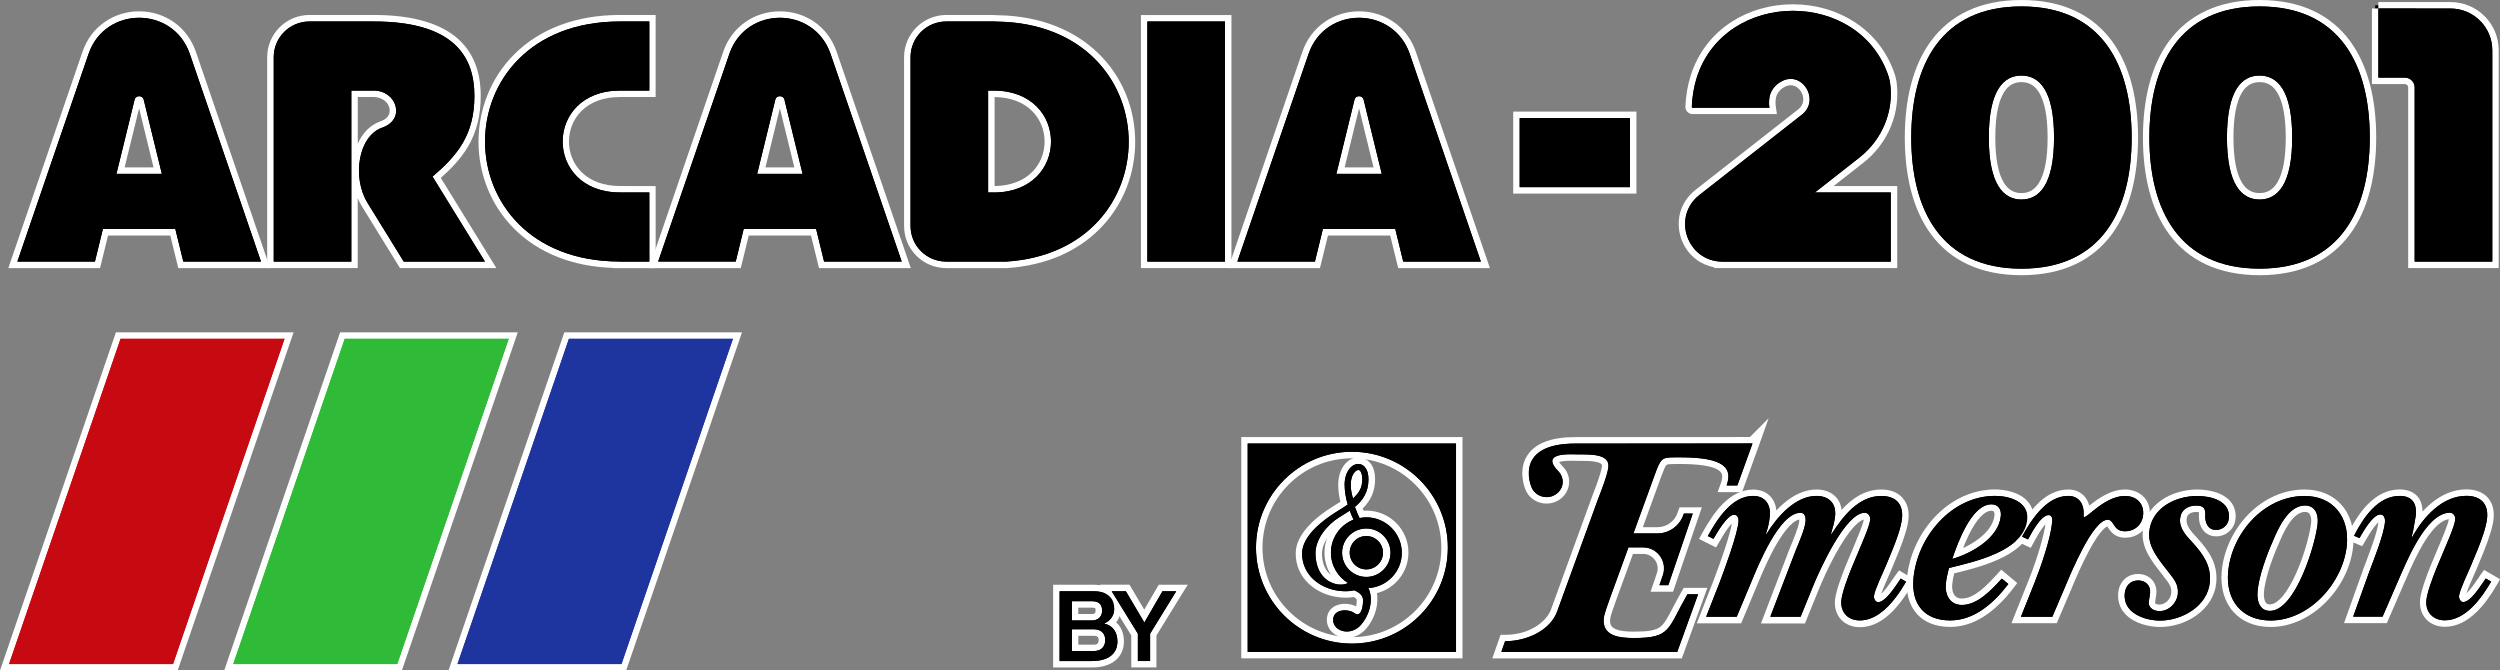 <?xml version="1.0" encoding="utf-8"?>
<!-- Generator: Adobe Illustrator 26.0.1, SVG Export Plug-In . SVG Version: 6.00 Build 0)  -->
<svg version="1.1" id="Layer_1" xmlns="http://www.w3.org/2000/svg" xmlns:xlink="http://www.w3.org/1999/xlink" x="0px" y="0px"
	 viewBox="0 0 3839 1029.6" style="enable-background:new 0 0 3839 1029.6;" xml:space="preserve">
<rect x="0" y="0" width="3839" height="1029.6" fill="#808080" stroke="none"/>
<style type="text/css">
	.st0{fill:#FFFFFF;}
	.st1{fill:#C70A11;}
	.st2{fill:#2FBB37;}
	.st3{fill:#1E35A0;}
</style>
<g>
	<g>
		<g>
			<path d="M617.2,406.6l-57.1-92.4c-14.8-23.9-18.1-58.5-8.3-86c6.6-18.6,18.6-31.8,33.8-37c12.9-4.5,19.4-13.8,17.5-24.9
				c-1.9-11-12.5-22.2-29.2-22.2h-29.4v262.6H415.4V87.8c0-33,26.8-59.8,59.8-59.8h98.7c57.9,0,100.6,12.1,126.9,35.9
				c21.7,19.6,32.6,47.7,32.6,83.3c0,58-23,90.2-62.8,125l82.9,134.5H617.2z"/>
			<path class="st0" d="M573.9,33c123.4,0,154.6,54.1,154.6,114.2c0,60.6-26.7,91.8-64.3,124l80.5,130.5H620l-55.6-90.1
				c-23.8-38.6-14.7-102.7,22.8-115.7c36.3-12.6,22.1-56.8-13.3-56.8h-34.4v262.6H420.4V87.8c0-30.3,24.5-54.8,54.8-54.8h64.4H573.9
				 M573.9,23h-34.4h-64.4c-35.7,0-64.8,29.1-64.8,64.8v313.9v9.9h9.9h119.2h9.9v-9.9v-97.5c1.9,4.4,4,8.7,6.4,12.6l55.6,90.1
				l2.9,4.7h5.5h124.7h17.8l-9.3-15.1l-76-123.3c14.9-13.2,30.6-29,41.9-48.3c13.1-22.3,19.4-47.7,19.4-77.7
				c0-37.1-11.5-66.4-34.3-87c-13.2-12-30.5-21.2-51.2-27.3C631,26.3,604.4,23,573.9,23L573.9,23z M549.5,149h24.4
				c10.6,0,22.3,6.2,24.3,18.1c1.5,8.7-3.7,15.8-14.3,19.4c-14.9,5.2-27,17.2-34.5,34.2V149L549.5,149z"/>
		</g>
		<g>
			<rect x="1756.9" y="28" width="129.1" height="378.6"/>
			<path class="st0" d="M1881.1,33v368.7h-119.2V33H1881.1 M1891,23.1h-9.9h-119.2h-9.9V33v368.7v9.9h9.9h119.2h9.9v-9.9V33V23.1
				L1891,23.1z"/>
		</g>
		<g>
			<path d="M2641.6,406.6L2641.6,406.6c-25.4-1.4-46.9-17.6-55.3-41.9c-8.8-25.5-0.8-52.6,20.4-69.3L2764.3,172
				c8.9-6.9,11.9-17.5,8.3-28.1c-4.3-12.3-14.5-17.8-22.8-17.8c-3.7,0-7.4,1-11.1,2.8c-10.4,5.2-16.6,14.4-17.1,25.1l0,0.2l0,0.2
				c-0.3,3.1-0.2,6.5,0.4,10.4l0.9,5.7h-123.8c-3.3,0-6.1-2.8-6.1-6.2l0-0.2c0.7-16.5,3.4-32.2,8.1-46.9
				c10.6-33.1,31.5-60.5,60.4-79.2c26.6-17.2,58.3-26.3,91.7-26.3c33.4,0,65.1,9.1,91.6,26.3c28.8,18.7,49.7,46,60.3,79l0.1,0.2
				c0.5,1.8,1.1,4.4,1.9,7.9l0,0.2l0,0.2c6.7,45.5-12,91.7-48.8,120.6l-57.1,44.8h107.1v116H2641.6z"/>
			<path class="st0" d="M2753.2,16.6c62.7,0,125.4,33.9,147.2,101.8c0.5,1.8,1.1,4.4,1.8,7.6c6.6,44.2-11.8,88.4-47,115.9
				l-68.5,53.6h116.5v106.1h-251.9l0.1-0.2c-0.2,0.1-0.4,0.2-0.6,0.2h-5.9c-54.4,0-78.2-68.7-35.4-102.3l157.6-123.5
				c23.9-18.8,7.5-54.8-17.5-54.8c-4.3,0-8.8,1-13.3,3.4c-10.8,5.5-19.2,15.7-19.8,29.3c-0.4,3.8-0.2,7.6,0.4,11.6h-118
				c-0.6,0-1.1-0.6-1.1-1.2c0.7-16.7,3.5-31.9,7.8-45.6C2627.7,50.6,2690.5,16.6,2753.2,16.6 M2753.2,6.6
				c-34.4,0-67.1,9.4-94.4,27.1c-29.8,19.3-51.4,47.6-62.4,81.8c-4.8,15.1-7.6,31.3-8.3,48.2l0,0.2v0.2c0,6.1,4.9,11.1,11,11.1h118
				h11.5l-1.7-11.4c-0.5-3.4-0.6-6.4-0.3-9.1l0-0.3l0-0.3c0.6-12.6,10.2-18.8,14.3-20.9c3-1.5,6-2.3,8.9-2.3c9,0,15.6,7.5,18.1,14.5
				c1.4,4.1,3.6,14.6-6.6,22.6l-157.6,123.5c-11.8,9.3-20,21.5-23.7,35.4c-3.4,12.9-2.8,26.5,1.6,39.4c4.5,12.9,12.4,24,23,32
				c8.2,6.2,17.7,10.3,27.9,12.2l-0.8,1.1h13.5h5.9h0.5h251.9h9.9v-9.9V295.6v-9.9h-9.9h-87.8l45.8-35.9
				c38.3-29.9,57.7-77.9,50.7-125.2l0-0.3l-0.1-0.3c-0.8-3.7-1.4-6.3-1.9-8.2l-0.1-0.2l-0.1-0.2c-11-34.2-32.5-62.4-62.4-81.7
				C2820.2,16,2787.6,6.6,2753.2,6.6L2753.2,6.6z"/>
		</g>
		<g>
			<rect x="2328.7" y="176.3" width="179.3" height="116"/>
			<path class="st0" d="M2503,181.3v106.1h-169.4V181.3H2503 M2512.9,171.4h-9.9h-169.4h-9.9v9.9v106.1v9.9h9.9H2503h9.9v-9.9V181.3
				V171.4L2512.9,171.4z"/>
		</g>
		<g>
			<path d="M3703,406.6V134.2c0-5.5-4.5-10-10-10h-45.7V8.1h115.8c38.1,0,69,31,69,69v329.5H3703z"/>
			<path class="st0" d="M3652.2,13L3652.2,13l110.9,0.1c35.4,0,64.1,28.7,64.1,64.1v324.5h-119.2V134.2c0-8.2-6.7-15-15-15h-40.7V13
				 M3763.1,3.2h-110.9V13h-9.9v106.2v9.9h9.9h40.7c2.8,0,5.1,2.3,5.1,5.1v267.5v9.9h9.9h119.2h9.9v-9.9V77.2
				C3837.1,36.4,3803.9,3.2,3763.1,3.2L3763.1,3.2z"/>
		</g>
		<g>
			<path d="M1453.1,406.6c-33,0-59.8-26.8-59.8-59.7V87.8c0-33,26.8-59.8,59.8-59.8l73.4,0l19.1,0.7c59.6,3.8,109.5,25.9,144.3,63.6
				c31.1,33.8,48.3,78.3,48.3,125.3c0,47-17.1,91.5-48.3,125.3c-34.8,37.8-84.7,59.8-144.2,63.7l-0.2,0H1453.1z M1526.1,290.6
				c57,0,82.9-38,82.9-73.2c0-35.3-25.9-73.3-82.9-73.4h-3.8v146.6H1526.1z"/>
			<path class="st0" d="M1526.3,33l19,0.7c250.6,16.2,250.6,351.7,0.1,368h-92.3c-30.3,0-54.8-24.4-54.8-54.7V87.8
				c0-30.3,24.5-54.8,54.8-54.8h64.4H1526.3L1526.3,33 M1517.3,295.6h8.7c117.2,0,117.2-156.4,0-156.5h-8.7V295.6 M1526.5,23h-0.2
				h-0.1h-8.7h-64.4c-35.7,0-64.8,29.1-64.8,64.8V347c0,17.3,6.7,33.6,19,45.8c12.2,12.2,28.5,18.9,45.8,18.9h92.3h0.3l0.3,0
				c60.9-4,111.9-26.5,147.6-65.3c32-34.7,49.6-80.4,49.6-128.7c0-48.3-17.6-93.9-49.6-128.6c-35.7-38.7-86.8-61.3-147.6-65.2
				l-0.1,0l-0.1,0l-19-0.7L1526.5,23L1526.5,23z M1527.3,285.7V149c23.9,0.3,43.9,7.7,57.7,21.6c12.3,12.3,19.1,29,19.1,46.8
				c0,17.8-6.8,34.4-19.1,46.8C1571.1,278,1551.2,285.4,1527.3,285.7L1527.3,285.7z"/>
		</g>
		<g>
			<path d="M946.9,406.6v-0.1c-63.2-1-116.3-21.3-153.9-59c-34.3-34.4-53.2-80.6-53.2-130.2c0-49.6,18.9-95.9,53.2-130.2
				C831.6,48.4,886.5,28,951.9,28h50.2v116h-50.2c-25.8,0-47.4,7.9-62.4,23c-13.2,13.2-20.5,31.1-20.5,50.3
				c0,35.3,26,73.3,82.9,73.3h5v0.1h45.2v116H946.9z"/>
			<path class="st0" d="M997.1,33v106.1h-45.2c-117.2,0-117.2,156.4,0,156.4c0,0,0,0.1,0,0.1h45.2v106.1h-45.2v-0.1
				c-0.1,0-0.1,0-0.1,0c-276,0-276-368.6,0.1-368.6H997.1 M1007,23h-9.9h-45.2C885.2,23,829.1,44,789.5,83.6
				c-17.8,17.8-31.6,38.8-41,62.4c-9.1,22.7-13.7,46.7-13.7,71.4c0,24.7,4.6,48.7,13.6,71.3c9.4,23.5,23.2,44.5,41,62.4
				c37.6,37.6,90.1,58.4,152.4,60.3v0.3h9.9h45.2h9.9v-9.9V295.6v-9.9h-9.9h-35.3v-0.1h-9.9c-24.5,0-44.8-7.4-58.9-21.5
				c-12.3-12.3-19.1-28.9-19.1-46.8s6.8-34.4,19.1-46.8c14.1-14.1,34.4-21.5,58.9-21.5h45.2h9.9v-9.9V33V23L1007,23z"/>
		</g>
		<g>
			<path d="M277.6,406.6l-12.2-50H161.9l-12.2,50H19.8L131.3,81.2c6.3-18.5,17.9-33.7,33.3-44.1c14.3-9.6,31.3-14.7,49.1-14.7
				c17.8,0,34.7,5.1,49.1,14.7c15.5,10.4,27,25.7,33.4,44.1l111.5,325.4H277.6z M242.2,262l-26.3-107.4l0-0.2
				c-0.3-1.7-1.5-1.9-2.3-1.9c-0.7,0-2,0.2-2.3,1.9l0,0.2L185.1,262H242.2z"/>
			<path class="st0" d="M213.7,27.3c32.5,0,65,18.5,77.8,55.5l109.3,318.8H281.5l-12.2-50H158l-12.2,50H26.7L136,82.8
				C148.6,45.8,181.2,27.3,213.7,27.3 M178.8,267h69.8l-27.7-113.3c-0.7-4-3.9-6-7.2-6c-3.2,0-6.5,2-7.2,6L178.8,267 M213.7,17.4
				c-18.7,0-36.7,5.4-51.8,15.6c-16.4,11-28.6,27.1-35.3,46.7L17.3,398.5l-4.5,13.2h13.9h119.1h7.8l1.9-7.6l10.4-42.4h95.6
				l10.4,42.4l1.9,7.6h7.8h119.2h13.9l-4.5-13.2L300.8,79.6C294.1,60.1,281.9,44,265.5,33C250.3,22.8,232.4,17.4,213.7,17.4
				L213.7,17.4z M191.4,257.1l22.2-90.8l22.2,90.8H191.4L191.4,257.1z"/>
		</g>
		<g>
			<path d="M1261.5,406.6l-12.2-50h-103.4l-12.2,50h-129.9l111.5-325.4c6.3-18.5,17.9-33.7,33.3-44.1c14.3-9.6,31.3-14.7,49.1-14.7
				c17.8,0,34.7,5.1,49.1,14.7c15.5,10.4,27,25.7,33.4,44.1l111.5,325.4H1261.5z M1226.2,262l-26.3-107.4l0-0.2
				c-0.3-1.7-1.5-1.9-2.3-1.9c-0.7,0-2,0.2-2.3,1.9l0,0.2L1169,262H1226.2z"/>
			<path class="st0" d="M1197.6,27.3c32.5,0,65,18.5,77.8,55.5l109.3,318.8h-119.2l-12.2-50H1142l-12.2,50h-119.1l109.3-318.8
				C1132.6,45.8,1165.1,27.3,1197.6,27.3 M1162.7,267h69.8l-27.7-113.3c-0.7-4-3.9-6-7.2-6s-6.5,2-7.2,6L1162.7,267 M1197.6,17.4
				c-18.7,0-36.7,5.4-51.8,15.6c-16.4,11-28.6,27.1-35.3,46.7l-109.3,318.8l-4.5,13.2h13.9h119.1h7.8l1.9-7.6l10.4-42.4h95.6
				l10.4,42.4l1.9,7.6h7.8h119.2h13.9l-4.5-13.2L1284.8,79.6c-6.7-19.5-18.9-35.7-35.3-46.7C1234.3,22.8,1216.4,17.4,1197.6,17.4
				L1197.6,17.4z M1175.4,257.1l22.2-90.8l22.2,90.8H1175.4L1175.4,257.1z"/>
		</g>
		<g>
			<path d="M2150.9,406.6l-12.2-50h-103.4l-12.2,50h-129.9l111.5-325.4c6.3-18.5,17.9-33.7,33.3-44.1c14.3-9.6,31.3-14.7,49.1-14.7
				s34.7,5.1,49.1,14.7c15.5,10.4,27,25.7,33.4,44.1L2281,406.6H2150.9z M2115.5,262l-26.3-107.4l0-0.2c-0.3-1.7-1.5-1.9-2.3-1.9
				c-0.7,0-2,0.2-2.3,1.9l0,0.2L2058.4,262H2115.5z"/>
			<path class="st0" d="M2087,27.3c32.5,0,65,18.5,77.8,55.5L2274,401.7h-119.2l-12.2-50h-111.2l-12.2,50h-119.1l109.3-318.8
				C2022,45.8,2054.5,27.3,2087,27.3 M2052.1,267h69.8l-27.7-113.3c-0.7-4-3.9-6-7.2-6c-3.2,0-6.5,2-7.2,6L2052.1,267 M2087,17.4
				c-18.7,0-36.7,5.4-51.8,15.6c-16.4,11-28.6,27.1-35.3,46.7l-109.3,318.8l-4.5,13.2h13.9h119.1h7.8l1.9-7.6l10.4-42.4h95.6
				l10.4,42.4l1.9,7.6h7.8H2274h13.9l-4.5-13.2L2174.2,79.6c-6.7-19.5-18.9-35.7-35.3-46.7C2123.7,22.8,2105.7,17.4,2087,17.4
				L2087,17.4z M2064.8,257.1l22.2-90.8l22.2,90.8H2064.8L2064.8,257.1z"/>
		</g>
		<g>
			<path d="M3104.1,417.6c-59.7,0-105.1-20.5-134.9-61c-26-35.3-39.2-84.2-39.2-145.3s13.2-110,39.2-145.3
				c29.8-40.5,75.2-61,134.9-61c59.7,0,105.1,20.5,134.9,61c26,35.3,39.2,84.2,39.2,145.3s-13.2,110-39.2,145.3
				C3209.2,397.1,3163.8,417.6,3104.1,417.6z M3104.1,121.1c-29.9,0-45.1,30.3-45.1,90.2c0,32.7,4.7,56.9,13.9,72
				c7.5,12.2,17.7,18.2,31.2,18.2s23.7-5.9,31.2-18.2c9.3-15.1,13.9-39.3,13.9-72s-4.7-56.9-13.9-72
				C3127.8,127,3117.6,121.1,3104.1,121.1z"/>
			<path class="st0" d="M3104.1,9.9c123.6,0,169.2,90.1,169.2,201.3s-45.6,201.3-169.2,201.3c-123.6,0-169.2-90.1-169.2-201.3
				S2980.5,9.9,3104.1,9.9 M3104.1,306.4c27.6,0,50.1-23,50.1-95.2s-22.4-95.2-50.1-95.2c-27.7,0-50.1,23-50.1,95.2
				S3076.5,306.4,3104.1,306.4 M3104.1,0c-31.3,0-59.1,5.6-82.8,16.8c-22.4,10.5-41.3,26.1-56.1,46.2
				c-13.7,18.6-24.1,41.3-30.8,67.4c-6.2,24.1-9.4,51.3-9.4,80.9c0,29.5,3.2,56.7,9.4,80.9c6.7,26.1,17.1,48.8,30.8,67.4
				c14.8,20.1,33.7,35.7,56.1,46.2c23.6,11.1,51.5,16.8,82.8,16.8c31.3,0,59.1-5.6,82.8-16.8c22.4-10.5,41.3-26.1,56.1-46.2
				c13.7-18.6,24.1-41.3,30.8-67.4c6.2-24.1,9.4-51.3,9.4-80.9s-3.2-56.7-9.4-80.9c-6.7-26.1-17.1-48.8-30.8-67.4
				c-14.8-20.1-33.7-35.7-56.1-46.2C3163.3,5.6,3135.4,0,3104.1,0L3104.1,0z M3104.1,296.5c-11.6,0-20.4-5.2-26.9-15.8
				c-8.8-14.3-13.2-37.6-13.2-69.4c0-31.8,4.4-55.2,13.2-69.4c6.5-10.6,15.3-15.8,27-15.8c11.6,0,20.4,5.2,26.9,15.8
				c8.8,14.3,13.2,37.6,13.2,69.4s-4.4,55.1-13.2,69.4C3124.5,291.3,3115.7,296.5,3104.1,296.5L3104.1,296.5z"/>
		</g>
		<g>
			<path d="M3469.8,417.6c-59.7,0-105.1-20.5-134.9-61c-26-35.3-39.2-84.2-39.2-145.3s13.2-110,39.2-145.3
				c29.8-40.5,75.2-61,134.9-61c59.7,0,105.1,20.5,134.9,61c26,35.3,39.2,84.2,39.2,145.3s-13.2,110-39.2,145.3
				C3574.9,397.1,3529.5,417.6,3469.8,417.6z M3469.8,121.1c-29.9,0-45.1,30.3-45.1,90.2c0,32.7,4.7,56.9,13.9,72
				c7.5,12.2,17.7,18.2,31.2,18.2s23.7-5.9,31.2-18.2c9.3-15.1,13.9-39.3,13.9-72s-4.7-56.9-13.9-72
				C3493.5,127,3483.3,121.1,3469.8,121.1z"/>
			<path class="st0" d="M3469.8,9.9c123.6,0,169.2,90.1,169.2,201.3s-45.6,201.3-169.2,201.3c-123.6,0-169.2-90.1-169.2-201.3
				S3346.3,9.9,3469.8,9.9 M3469.8,306.4c27.6,0,50.1-23,50.1-95.2s-22.4-95.2-50.1-95.2c-27.7,0-50.1,23-50.1,95.2
				S3442.2,306.4,3469.8,306.4 M3469.8,0c-31.3,0-59.1,5.6-82.8,16.8c-22.4,10.5-41.3,26.1-56.1,46.2
				c-13.7,18.6-24.1,41.3-30.8,67.4c-6.2,24.1-9.4,51.3-9.4,80.9s3.2,56.7,9.4,80.9c6.7,26.1,17.1,48.8,30.8,67.4
				c14.8,20.1,33.7,35.7,56.1,46.2c23.6,11.1,51.5,16.8,82.8,16.8c31.3,0,59.1-5.6,82.8-16.8c22.4-10.5,41.3-26.1,56.1-46.2
				c13.7-18.6,24.1-41.3,30.8-67.4c6.2-24.1,9.4-51.3,9.4-80.9s-3.2-56.7-9.4-80.9c-6.7-26.1-17.1-48.8-30.8-67.4
				c-14.8-20.1-33.7-35.7-56.1-46.2C3529,5.6,3501.1,0,3469.8,0L3469.8,0z M3469.8,296.5c-11.6,0-20.4-5.2-26.9-15.8
				c-8.8-14.3-13.2-37.6-13.2-69.4c0-31.8,4.4-55.2,13.2-69.4c6.5-10.6,15.3-15.8,27-15.8c11.6,0,20.4,5.2,26.9,15.8
				c8.8,14.3,13.2,37.6,13.2,69.4s-4.4,55.1-13.2,69.4C3490.2,291.3,3481.4,296.5,3469.8,296.5L3469.8,296.5z"/>
		</g>
		<g>
			<g>
				<g>
					<path d="M2855.9,957.7c-10.3,0-19.3-3.6-25.3-10.3c-6-6.5-8.8-15.7-7.9-25.7c1.2-13.5,11.1-38.9,15.2-49.2l10.8-25.9
						c0.8-2,2-4.7,3.3-7.9c5-11.8,14.3-33.7,14.9-41c0.2-1.7-0.3-3.3-1.2-4.3c-0.6-0.7-1.4-1-2.3-1c-21.9,0-57,66.2-74,108l-21,51.8
						h-57.1l42.3-110.2c3.6-8.6,13.3-31.4,14.1-41.1c0.4-4.5-0.3-7-1.1-7.9c-0.2-0.2-0.5-0.6-1.8-0.6c-11.3,0-25.1,13.2-40,38.3
						c-13,21.8-23.7,47.5-29.4,61.2c-0.6,1.4-25.2,60.2-25.2,60.2h-57.5l23.6-60.2c6.2-16.4,26.8-71.7,28.5-91.6
						c0.2-1.8-0.3-3.8-1-4.6c-0.2-0.2-0.3-0.3-0.9-0.3c-2.2,0-9.1,3.2-26.4,33l-3.3,5.6l-17.5-8.6l2.5-4.6
						c16.5-29.9,39.9-64.1,73.9-64.1c9.5,0,17.5,3.2,23,9.2c5.9,6.5,8.6,16,7.7,26.8c-0.1,1.7-0.3,3.4-0.6,5.2
						c5.4-6.9,11.8-13.9,19.2-20.3c15.9-13.8,32-20.8,48-20.8c11.1,0,20.2,3.5,26.3,10.1c5.8,6.3,8.4,15.1,7.5,25.5
						c-0.1,1.7-0.4,3.4-0.6,5.1c16.6-21.6,38.1-40.7,66.4-40.7c12.5,0,22.5,3.7,28.9,10.7c6.2,6.8,9,16.6,8,28.3
						c-1,11.3-5.9,27.7-14.9,50.1l-10.3,25c-0.9,2.1-2.2,5.1-3.8,8.7c-4.7,10.6-13.6,30.5-14.1,36.4c-0.1,1.7,1,3.8,1.6,4
						c1.2,0,5.9-0.9,15.5-12.9c4.3-5.3,8.3-11.3,11.3-15.7c1.5-2.2,2.8-4.1,3.8-5.5l2.6-3.6l16.3,9.5l-2.5,4.3
						c-3.6,6.2-9.3,15.6-16.2,24.6C2896.2,945.2,2876.3,957.7,2855.9,957.7z"/>
					<path class="st0" d="M2888.9,761.6c22,0,33.8,12,32,33.6c-1.3,14.2-9,34.9-14.6,48.7l-10.3,24.9c-3.8,9-17.5,37.8-18.3,46.5
						c-0.3,3.9,2.2,9.4,6.5,9.4c6,0,13.1-6.9,19.5-14.8c6.5-8,12.2-17.3,15.2-21.4l8.1,4.8c-4.5,7.6-9.7,16.1-15.9,24.1
						c-14.2,18.7-32.9,35.3-55.1,35.3c-18.1,0-29.9-12.5-28.3-30.6c1.1-12,10-35.8,14.9-47.8l10.8-25.8
						c4.4-10.7,17.8-40.4,18.6-50.4c0.5-5.6-3-10.7-8.5-10.7c-29.7,0-69.3,88.3-78.6,111l-19.8,48.7h-46.5l39.6-103.3
						c4.4-10.3,13.6-32.3,14.5-42.6c0.6-6.5-0.5-13.8-7.8-13.8c-32.7,0-65.3,81.8-75.6,106.4l-22.3,53.3H2620l21-53.4
						c7.8-20.7,27.1-73.2,28.8-93c0.4-4.3-1.3-10.3-6.9-10.3c-10.7,0-26.6,28.4-31.7,37l-8.6-4.3c14.3-25.8,36.9-61.6,69.5-61.6
						c18.1,0,27.3,12.9,25.7,30.6c-0.8,9.4-3,19-5.9,27.1l0.8,0.9c15.6-25.8,43.9-58.6,76.6-58.6c18.5,0,30.5,10.7,28.8,30.2
						c-0.8,9.4-3.8,19-6.3,27.5l0.8,0.9C2829.7,793.5,2854,761.6,2888.9,761.6 M2888.9,751.7c-25.1,0-45,13.7-60.9,31.3
						c-0.9-7.7-3.8-14.4-8.7-19.6c-7-7.7-17.4-11.7-29.9-11.7c-17.2,0-34.4,7.4-51.2,22.1c-3.7,3.2-7.2,6.6-10.4,10.1
						c-0.8-8.4-3.9-15.7-8.9-21.3c-6.5-7.1-15.7-10.8-26.7-10.8c-36.6,0-61,35.6-78.2,66.7l-5,9.1l9.3,4.6l8.6,4.3l8.3,4.1l4.7-8
						c0.3-0.5,0.6-1,1-1.7c2.6-4.5,7-12.1,11.9-18.9c2.8-3.9,5-6.5,6.7-8.2c-2.9,17.6-15.9,55.3-27.7,86.4l-20.9,53.4l-5.3,13.6
						h14.6h46.9h6.6l2.6-6.1l22.3-53.3c0.5-1.1,1-2.4,1.6-3.8c5.7-13.7,16.3-39.1,29.1-60.6c6.1-10.2,21.1-33.4,33.7-35.6
						c0,0.7,0,1.6-0.1,2.8l0,0l0,0c-0.8,8.9-10.5,32-13.8,39.6l-0.1,0.2l-0.1,0.2l-39.6,103.3l-5.2,13.5h14.4h46.5h6.7l2.5-6.2
						l19.8-48.7c1.4-3.4,14.1-34.2,31-62.7c20.7-34.9,32.8-41,37-41.9c-0.7,6.7-10.4,29.5-14.5,39.3c-1.3,3.1-2.5,5.8-3.3,7.9
						l-10.8,25.8l0,0.1l0,0.1c-4.3,10.5-14.3,36.5-15.6,50.6c-1,11.5,2.3,22,9.2,29.5c7,7.7,17.3,11.9,29,11.9
						c22.1,0,43.3-13.2,63-39.2c7.1-9.3,12.8-18.8,16.6-25.1l5-8.6l-8.6-5l-8.1-4.8l-7.7-4.5l-5.3,7.2c-1.1,1.5-2.4,3.4-3.9,5.6
						c-3.1,4.6-6.9,10.2-11.1,15.4c-2.9,3.6-5.2,6-7,7.7c2.8-8.4,9.6-23.5,12.4-30c1.6-3.6,3-6.6,3.8-8.8l10.3-25l0,0l0,0
						c9.3-23.2,14.2-39.5,15.3-51.5l0,0l0,0c0.8-9.2-0.2-22.2-9.3-32.1C2914,756,2902.8,751.7,2888.9,751.7L2888.9,751.7z"/>
				</g>
				<g>
					<path d="M2994.7,957.7c-20.1,0-36.3-6.2-47.1-18c-11.2-12.2-16.1-30.1-14.3-51.6c2.9-32.8,17.9-65.8,41-90.5
						c24.8-26.5,56.5-41,89.2-41c7.3,0,32.4,1.2,46.1,16.2c6.3,6.9,9.1,15.4,8.2,25.4c-1.9,21.8-17.4,40-46.1,54.1
						c-23.4,11.5-51.1,18.3-71.3,23.2c-1.2,0.3-2.4,0.6-3.6,0.9c-1.7,6.9-3.3,14.1-3.9,20.9c-0.8,8.7,1.3,16.5,5.7,21.3
						c3.4,3.7,8.2,5.6,14.1,5.6c22.1,0,42.6-22.5,57.6-38.9l3.2-3.5l17.3,14.4l-2.9,3.8C3058.7,938.3,3027.3,957.7,2994.7,957.7z
						 M3058.1,779.4c-17.6,0-35.1,23.9-52.3,71.1c29.7-10.8,59.4-32.5,61.7-58.8c0.4-4.1-0.5-7.5-2.4-9.6
						C3063.5,780.3,3061.2,779.4,3058.1,779.4z"/>
					<path class="st0" d="M3063.6,761.5c22.3,0,51.8,9,49.4,36.2c-4.3,48.7-81.8,65-120.2,74.5c-2,8.1-4.1,16.4-4.8,24.5
						c-1.5,16.8,6.3,32.3,24.7,32.3c24.1,0,45.5-23.2,61.3-40.5l10,8.3c-22.3,29.3-52.2,55.9-89.3,55.9c-39.2,0-59.9-24.5-56.4-64.2
						C2944,824.4,2996.8,761.5,3063.6,761.5 M2997.8,858.4c29.6-8.5,71.7-32.2,74.7-66.3c0.9-9.9-4.1-17.7-14.4-17.7
						C3027.1,774.5,3005.9,834.8,2997.8,858.4 M3063.6,751.6c-34.1,0-67,15.1-92.8,42.6c-23.9,25.5-39.4,59.6-42.4,93.5
						c-2,22.9,3.4,42.1,15.5,55.4c11.7,12.8,29.3,19.6,50.8,19.6c34.2,0,66.9-20.1,97.2-59.8l5.8-7.6l-7.3-6.1l-10-8.3l-7.3-6.1
						l-6.4,7c-14.4,15.7-34.1,37.3-54,37.3c-4.6,0-8-1.3-10.5-4c-3.4-3.7-5-10.1-4.4-17.5c0.5-5.6,1.7-11.3,3.1-17.2
						c0.2,0,0.4-0.1,0.6-0.1c20.4-5,48.4-11.9,72.3-23.6c30.4-14.9,46.8-34.4,48.9-58.1c1-11.2-2.3-21.3-9.5-29.2
						c-5.7-6.2-13.7-11-23.7-14C3079.6,752.3,3069.9,751.6,3063.6,751.6L3063.6,751.6z M3014.5,841.6c3.6-9.2,8.2-19.7,13.5-29.2
						c13.1-23.2,23.6-28.1,30.1-28.1c1.6,0,2.7,0.3,3.4,1c0.7,0.8,1.4,2.8,1.2,5.8c-1.4,15.6-13.5,28-23.5,35.7
						C3032,832.5,3023.5,837.5,3014.5,841.6L3014.5,841.6z"/>
				</g>
				<g>
					<path d="M3096.1,952.2l24.2-60.6c8.1-20.2,23.9-65.2,26.2-90.3c0.3-3.6-0.1-4.9-0.3-5.3c0,0-0.1,0-0.2,0
						c-3.8,0-11.5,5.7-26.4,33.1l-3.2,5.8l-18.2-8.5l2.6-4.6c15.3-27.9,39.8-65.1,75.3-65.1c8.6,0,15.8,2.9,20.9,8.5
						c4.7,5.2,7.5,12.4,7.9,20.7c1.1-0.9,2.3-1.9,3.4-2.7c12.1-9.9,32.4-26.4,54.9-26.4c10.4,0,19.5,3.6,25.5,10.3
						c5.7,6.3,8.3,14.5,7.4,23.9c-1.6,17.6-15.1,29.9-33,29.9c-13.3,0-18.3-7.8-21.7-13c-2.4-3.7-3.2-4.7-4.7-4.7
						c-3.4,0-13.4,3.8-32.5,38.8c-11.9,21.9-22.2,46.6-27.2,58.4l-1.1,2.7l-21,49.1H3096.1z"/>
					<path class="st0" d="M3263,761.6c17.2,0,29.6,11.2,28,28.8c-1.4,15.5-13,25.4-28,25.4c-18.5,0-16.1-17.7-26.4-17.7
						c-23.2,0-57.2,83.5-65.4,102.9l-19.7,46.1h-48.2l21.5-53.8c9.4-23.6,24.3-67.1,26.5-91.7c0.4-4.8,0.1-10.7-5.5-10.7
						c-12,0-26.5,28-31.7,37.4l-9.1-4.3c14.4-26.2,37.7-62.5,70.9-62.5c17.7,0,25,14.2,23.6,30.2c-0.1,1.6,0.2,2.3,1.1,2.3
						C3206.4,794.1,3233.3,761.6,3263,761.6 M3263,751.7c-22.2,0-41.8,14.5-54.7,24.8c-1.5-5.7-4.1-10.7-7.8-14.7
						c-6.1-6.6-14.5-10.1-24.5-10.1c-38.1,0-63.7,38.6-79.6,67.6l-5.1,9.3l9.6,4.5l9.1,4.3l8.4,3.9l4.5-8.2c0.3-0.5,0.6-1.1,1-1.8
						c2.6-4.8,6.9-12.7,11.7-19.5c2.1-3,3.9-5.2,5.4-6.8c-2.4,16.6-10.9,48.3-25.3,84.6l-21.5,53.8l-5.4,13.6h14.7h48.2h6.6l2.6-6
						l19.7-46.1l0,0l0,0c0.3-0.8,0.7-1.7,1.1-2.7c4.9-11.7,15.1-36,26.8-57.6c16-29.5,24.8-35.2,27.4-36.3c0.5,0.6,1,1.5,1.4,2.1
						c3.5,5.3,9.9,15.3,25.9,15.3c20.5,0,36.1-14.2,37.9-34.5c1-10.7-2.1-20.5-8.7-27.7C3285.2,755.9,3274.9,751.7,3263,751.7
						L3263,751.7z"/>
				</g>
				<g>
					<path d="M3317.2,957.8c-16,0-37.6-4.9-50.1-18.5c-7.2-7.8-10.3-17.3-9.4-28.2c1.3-14.8,11.6-24.8,25.7-24.8
						c7.1,0,13.4,2.6,17.7,7.3c4.1,4.4,6,10.5,5.5,17.1l0,0.2l-1.1,7.5l-1,6.7c-0.1,1.9,0.4,3.4,1.6,4.7c2,2.2,6,3.6,10,3.6
						c11.5,0,22.2-10.2,23.3-22.2c1-11.7-4.3-18.4-11.7-27.6l-1.6-2c-1.5-2-3-3.9-4.6-5.9c-13.2-16.8-28.1-35.8-26-58.8
						c3.5-39.4,42.2-60.1,78.6-60.1c6,0,15,0.6,24.3,3.2c9.4,2.7,16.7,6.8,21.7,12.3c5.9,6.5,8.5,14.5,7.6,23.9
						c-1.1,12.9-11.7,22.6-24.6,22.6c-6,0-11.1-2.1-14.9-6c-6.4-6.7-6.9-16.4-6.7-21.5c0.2-4.4-0.2-7-1.3-8.2
						c-1.1-1.1-3.6-1.7-7.4-1.7c-7,0-18.9,2-20.1,15.7c-1.1,12.3,8.1,22.2,16.2,31c0.8,0.9,1.7,1.8,2.5,2.7
						c15.1,16.9,29.5,35.7,27,63.7C3394.8,933.5,3353.5,957.8,3317.2,957.8z"/>
					<path class="st0" d="M3374,761.6c21.1,0,51.1,7.4,48.7,34c-0.9,10.3-9.3,18.1-19.7,18.1c-12.9,0-17.1-11.6-16.6-22.3
						c0.5-10.3-2.1-15.1-13.7-15.1c-13.8,0-23.8,6.9-25,20.3c-1.4,15.9,10.9,27.5,20,37.4c15.3,17.2,28,34.5,25.7,59.9
						c-3.3,37-43,59-76.2,59c-24.1,0-57.1-11.6-54.5-41.3c1-11.6,8.6-20.3,20.8-20.3c10.7,0,19.2,7.4,18.2,19l-1.1,7.4l-1,6.9
						c-0.8,9.4,8.6,13.8,16.5,13.8c14.6,0,26.9-12.5,28.2-26.7c1.3-14.6-6.2-22.8-14.3-33.2c-13.2-17.3-31.7-37.5-29.6-61.2
						C3303.6,779.7,3340.9,761.6,3374,761.6 M3374,751.7c-38.7,0-79.9,22.2-83.6,64.6c-2.2,24.9,14,45.6,27.1,62.3
						c1.6,2,3.1,3.9,4.5,5.8l0,0.1l0,0.1c0.5,0.7,1.1,1.4,1.6,2c7.5,9.5,11.4,14.9,10.6,24.1c-0.9,9.6-9.3,17.7-18.3,17.7
						c-2.9,0-5.4-1-6.3-2c-0.2-0.2-0.3-0.3-0.3-0.8l0.9-6.5l1.1-7.3l0-0.3l0-0.3c0.7-8-1.7-15.4-6.7-20.9
						c-5.3-5.7-12.8-8.9-21.3-8.9c-8.5,0-16,3-21.6,8.7c-5.2,5.3-8.3,12.4-9,20.6c-1.1,12.2,2.6,23.2,10.7,32
						c13.6,14.8,36.7,20.1,53.8,20.1c19.1,0,39.2-6.3,55-17.4c18.3-12.8,29.3-30.8,31.1-50.7c2.7-29.9-12.5-49.7-28.2-67.4l0,0l0,0
						c-0.8-0.9-1.7-1.8-2.5-2.7c-7.8-8.4-15.8-17.1-14.9-27.2c0.3-3.7,1.6-6.4,4-8.2c2.6-2,6.4-3,11.2-3c1.9,0,3.1,0.2,3.7,0.3
						c0.1,0.7,0.2,2,0.1,4.4c-0.5,10.3,2.4,19.3,8.1,25.2c4.7,4.9,11.1,7.5,18.5,7.5c15.5,0,28.2-11.7,29.6-27.2
						c1-10.6-2.1-20.2-8.9-27.6C3409.5,753.4,3384.2,751.7,3374,751.7L3374,751.7z"/>
				</g>
				<g>
					<path d="M3486.4,957.8c-21.9,0-40.2-7.4-52.8-21.2c-13.1-14.3-19.2-35-17.1-58.3c2.7-30.7,16.8-61.4,38.8-84.2
						c23.3-24.2,52.9-37.5,83.5-37.5c21.6,0,39.7,7.3,52.4,21.2c13.4,14.6,19.6,35.4,17.6,58.7c-2.6,29.6-16.9,60-39.4,83.2
						C3545.7,944.3,3516.2,957.8,3486.4,957.8L3486.4,957.8z M3539.5,781.1c-23.2,0.1-38.3,36.2-44.7,51.7l0,0.1
						c-9.9,22.3-21.2,53.9-23.1,75.9c-0.8,8.8,1,16.5,4.7,20.6c2.3,2.5,5.3,3.7,9.4,3.7c34,0,65.6-97.8,68.5-130.3
						c0.7-7.6-0.9-14-4.3-17.7C3547.3,782.4,3543.9,781.1,3539.5,781.1z"/>
					<path class="st0" d="M3538.9,761.6c43.9,0,68.6,32.3,65,74.5c-5.1,58.1-57.1,116.7-117.4,116.7c-43.9-0.1-68.7-31.1-65-74.1
						C3426.7,818.5,3476.9,761.6,3538.9,761.6 M3485.6,938.1c39.6,0,70.7-104.2,73.4-134.8c1.2-13.8-4.1-27.1-19.6-27.1
						c-25.5,0.1-41,35-49.3,54.7c-9.6,21.6-21.6,54.2-23.5,77.5C3465.5,921.7,3469.2,938.1,3485.6,938.1 M3538.9,751.7
						c-32,0-62.9,13.8-87.1,39c-22.8,23.6-37.4,55.4-40.2,87.2c-2.2,24.7,4.4,46.8,18.4,62.1c13.6,14.9,33.1,22.7,56.4,22.8
						c31.2,0,61.9-14.1,86.6-39.6c23.2-24,38.1-55.4,40.7-86.2c2.2-24.7-4.5-46.9-18.8-62.5C3581.2,759.6,3561.8,751.7,3538.9,751.7
						L3538.9,751.7z M3485.6,928.1c-3.4,0-4.8-1.1-5.7-2.1c-2.7-3-4-9.5-3.4-16.8c1.2-14.1,7.8-40.9,22.7-74.3l0.1-0.1l0-0.1
						c5.5-13.3,20.2-48.5,40.1-48.6c3.9,0,5.7,1.4,6.6,2.4c2.4,2.7,3.6,7.9,3,14c-1.2,13.1-8.8,45.3-22.1,75.7
						C3513.4,909.4,3497.9,928.1,3485.6,928.1L3485.6,928.1z"/>
				</g>
				<g>
					<path d="M3754.3,957.6c-10.3,0-19.3-3.6-25.3-10.3c-6-6.5-8.8-15.7-7.9-25.7c1.2-13.5,11.1-38.9,15.2-49.2l10.8-25.9
						c0.8-2,2-4.7,3.3-7.9c5-11.8,14.3-33.7,14.9-41c0.2-1.7-0.3-3.4-1.2-4.4c-0.6-0.7-1.4-1-2.3-1c-31.2,0.8-59.5,66.4-71.5,94.4
						c-1.2,2.9-2.4,5.5-3.4,7.7l-25,57.6h-55.4l26.8-75c1-2.7,2.1-5.6,3.3-8.7c7.7-20.3,19.4-51,20.8-67.1c0.2-2.4-0.3-4.9-1.2-5.9
						c-0.2-0.2-0.4-0.4-1-0.4c-1.1,0-5.2,0.8-13.2,11.1c-5.4,6.9-10.1,15.1-13.3,20.6c-0.4,0.7-0.8,1.4-1.2,2l-2.2,3.7l-17.3-7.2
						l2.4-4.8c21.9-43,46.2-63.9,74.4-63.9c10.1,0,17.9,2.9,23.1,8.6c5.6,6.1,7.9,15,6.8,26.5l0,0.2l-1.8,10.3
						c15.4-21,40.7-45.6,74.4-45.6c12.5,0,22.5,3.7,28.9,10.7c6.2,6.8,9,16.6,8,28.3c-1,11.3-5.9,27.7-14.9,50.1l-10.3,25
						c-0.9,2.1-2.2,5.1-3.8,8.7c-4.7,10.6-13.6,30.5-14.1,36.4c-0.1,1.7,1,3.8,1.6,4c7.5,0,21.7-21.1,27-29.1c1.3-2,2.5-3.7,3.4-5
						l2.6-3.7l16.4,9.5l-2.5,4.3C3806,936.8,3780.6,957.6,3754.3,957.6z"/>
					<path class="st0" d="M3684.9,761.5c19,0,26.6,11.2,24.9,29.7l-4.3,24.5l-2,8.1l0.8,0.9c16.9-30.6,46-63.3,83-63.3
						c22,0,33.8,12,32,33.6c-1.3,14.2-9,34.9-14.6,48.7l-10.3,24.9c-3.8,9-17.5,37.8-18.3,46.5c-0.3,3.9,2.2,9.4,6.5,9.4
						c12,0,28.7-28,34.6-36.2l8.2,4.8c-14.7,25.4-39.2,59.4-71.1,59.4c-18.1,0-29.9-12.5-28.3-30.6c1.1-12,10-35.8,14.9-47.8
						l10.8-25.8c4.4-10.7,17.8-40.4,18.6-50.4c0.5-5.6-2.9-10.7-8.5-10.7c-37.5,0.9-67.5,78.4-79.4,105.1l-23.7,54.6h-45.1
						l24.4-68.3c7.3-19.4,22.7-57.7,24.4-77.1c0.4-4.8-1.1-11.6-7.2-11.6c-11.6,0-26.4,26.7-32,36.2l-8.3-3.5
						C3629,795.2,3651.3,761.5,3684.9,761.5 M3684.9,751.6c-17.8,0-34.4,7.8-49.4,23.3c-10.3,10.6-19.9,24.8-29.4,43.3l-4.9,9.6
						l9.9,4.1l8.3,3.5l8,3.3l4.4-7.5c0.4-0.6,0.8-1.3,1.2-2.1c2.9-4.9,7.2-12.4,12-18.8c3.2-4.2,5.6-6.8,7.3-8.3
						c-1.8,15.8-13.4,46.1-20.4,64.4c-1.2,3.2-2.3,6.1-3.3,8.7l0,0.1l0,0.1l-24.4,68.3l-4.7,13.3h14.1h45.1h6.5l2.6-6l23.7-54.6
						c1-2.3,2.1-4.9,3.4-7.7c6.7-15.6,16.9-39.1,29.4-58.8c12.9-20.1,25.3-31.3,36.1-32.5c-0.6,6.6-10.3,29.5-14.5,39.3
						c-1.3,3.1-2.5,5.8-3.3,7.9l-10.8,25.8l0,0.1l0,0.1c-4.3,10.5-14.3,36.5-15.6,50.6c-1,11.5,2.3,22,9.2,29.5
						c7,7.7,17.3,11.9,29,11.9c16.8,0,33.3-7.7,48.9-23c10.6-10.3,20.7-23.9,30.8-41.4l5-8.6l-8.6-5l-8.2-4.8l-7.8-4.5l-5.3,7.3
						c-1,1.4-2.2,3.1-3.5,5.2c-3.4,5.1-8.1,12-13,17.8c-2.1,2.5-3.9,4.3-5.3,5.6c2.8-8.4,9.5-23.5,12.4-29.9c1.6-3.6,3-6.6,3.8-8.8
						l10.3-25l0,0l0,0c9.3-23.2,14.2-39.5,15.3-51.5l0,0l0,0c0.8-9.2-0.2-22.2-9.3-32.1c-7.4-8-18.6-12.3-32.5-12.3
						c-19.4,0-38.1,7.6-55.5,22.5c-4.3,3.7-8.2,7.6-11.9,11.5c-0.1-9.9-2.9-17.9-8.3-23.9C3705.4,755.1,3696.4,751.6,3684.9,751.6
						L3684.9,751.6z"/>
				</g>
			</g>
			<g>
				<g>
					<g>
						<path d="M2098.1,879.4c-16.8,0-30.5-13.7-30.5-30.6s13.7-30.6,30.5-30.6c16.9,0,30.6,13.7,30.6,30.6S2115,879.4,2098.1,879.4z
							"/>
						<path class="st0" d="M2098.1,823.1c14.2,0,25.6,11.5,25.6,25.6c0,14.2-11.5,25.6-25.6,25.6c-14.1,0-25.5-11.5-25.5-25.6
							C2072.6,834.6,2083.9,823.1,2098.1,823.1 M2098.1,813.2c-9.5,0-18.5,3.7-25.1,10.4c-6.7,6.7-10.3,15.6-10.3,25.1
							c0,19.6,15.9,35.6,35.5,35.6c19.6,0,35.6-16,35.6-35.6S2117.7,813.2,2098.1,813.2L2098.1,813.2z"/>
					</g>
					<g>
						<path d="M2068.3,974.7c-14.6,0-26-10-26-22.7c0-12,9-19.7,22.8-19.7c6.7,0,13.5,2,17.6,5.2c1.2,0.9,1.7,1,1.7,1
							c0.9-0.4,3.7-5.3,3.7-17c0-3.8-3.1-7.1-9.1-9.8c-3.9,0.9-8.1,1.3-12.6,1.3c-3.3,0-6.7-0.2-10.5-0.7
							c-16.4-2-31.6-8.7-42.7-19.1c-12.4-11.6-18.9-26.6-18.8-43.4c0-12.8,6.5-26.1,19.2-39.6c11.3-12,25.5-21.9,35.5-28.1l4.5-2.9
							l2.2-1.4c2.8-1.7,5.4-3.3,8-5.1c-2.7-10.2-4-19.7-4-28.4c0-10.4,2.6-19.6,7.6-26.4c4.8-6.7,11.6-10.5,18.4-10.5
							c6.4,0,12,3.2,15.7,9.1c3.2,5,4.8,11.4,4.8,19.7c0,17.3-6.5,31.6-19.9,43.7c1.5,4.1,3,7.5,4.1,10.1c2.6-0.4,5.1-0.5,7.6-0.5
							c32.8,0,59.4,26.6,59.4,59.4c0,29.2-21.2,53.6-49.3,58.4c4.3,14.8,1.2,36.3-13.7,54.5C2087.8,970,2078.2,974.7,2068.3,974.7
							C2068.3,974.7,2068.3,974.7,2068.3,974.7z M2070.2,791.7c-1.7,1.1-3.5,2.2-5.1,3.2l-1.2,0.7l-4.6,2.8
							c-23.7,14.8-34.3,36.4-34.3,51.2c0,8.2,1.9,35.6,26.9,42.3c2.1,0.6,4.4,0.9,6.6,0.9c-12.3-11.2-19.7-27.2-19.7-44.1
							c0-22.8,12.8-43.2,33-53.2C2071.3,794.3,2070.8,793,2070.2,791.7z M2098.1,816.5c-17.8,0-32.3,14.5-32.3,32.3
							s14.5,32.3,32.3,32.3s32.3-14.5,32.3-32.3S2115.9,816.5,2098.1,816.5z M2085.3,727c-2,1.3-6.2,6.6-6.2,17.3
							c0,4.3,0.4,7.8,1.1,11.3c4.1-5,6.6-10.6,6.6-19.5C2086.9,730.8,2085.9,728.1,2085.3,727z"/>
						<path class="st0" d="M2085.9,712.4c4.7,0,8.7,2.4,11.5,6.8c2.7,4.2,4,9.8,4,17c0,19.9-9.3,32.7-20.8,42.1
							c2.4,7,5,12.9,7.1,17.2c3.4-0.7,7-1.1,10.5-1.1c30,0,54.4,24.4,54.4,54.4c0,28.9-22.7,52.6-51.4,54.2c0,0.1,0.1,0.1,0.1,0.2
							c6.5,12.4,5.3,36-10.6,55.3c-6.4,7.9-14.8,11.2-22.5,11.2c-11.3,0-21-7.2-21-17.7c0-10.8,9-14.8,17.9-14.8
							c5.7,0,11.3,1.6,14.5,4.1c1.7,1.4,3.3,2,4.8,2c5.4,0,8.7-9,8.7-22c0-7.4-6.5-12.1-13.6-15c-3.7,0.9-7.9,1.5-13,1.5
							c-3,0-6.2-0.2-9.9-0.6c-30.1-3.6-57.2-24.7-57.1-57.6c0-25.7,30.2-49.7,52.3-63.5l4.6-2.9c4.5-2.8,8.9-5.5,13.2-8.5
							c-2.7-9.3-4.8-19.9-4.8-30.5C2064.8,724.3,2075.6,712.4,2085.9,712.4 M2077.6,765.5c8.3-7.8,14.3-14.9,14.3-29.5
							c0-6.6-1.4-10.1-2.5-11.9c-1.6-2.4-3.1-2.4-3.6-2.4c-4.2,0-11.6,7.5-11.6,22.5C2074.2,752.4,2075.6,757.9,2077.6,765.5
							 M2058.8,897.8c4.3,0,8.3-0.9,11.2-2.6c-15.7-9.5-26.2-26.8-26.2-46.5c0-23,14.4-42.7,34.7-50.7c-1.8-3.8-3.8-8.4-5.8-13.9
							c-3.9,2.6-7.7,5-11.4,7.3l-4.6,2.8c-19.1,11.9-36.7,33.6-36.7,55.4c0,18.3,7.2,40.8,30.6,47.1
							C2053.3,897.5,2056.1,897.8,2058.8,897.8 M2098.1,886c20.6,0,37.2-16.7,37.2-37.2s-16.7-37.2-37.2-37.2
							c-20.6,0-37.2,16.7-37.2,37.2S2077.6,886,2098.1,886 M2085.9,702.4c-8.5,0-16.7,4.6-22.4,12.6c-5.6,7.7-8.5,17.9-8.5,29.3
							c0,8.1,1.1,16.9,3.3,26.2c-1.6,1-3.2,2-4.9,3.1c-0.7,0.4-1.4,0.9-2.2,1.3l0,0l0,0l-4.5,2.9c-10.2,6.3-24.8,16.5-36.4,28.9
							c-13.7,14.5-20.6,28.9-20.6,43c-0.1,18.2,7,34.5,20.4,47c11.9,11.1,28,18.3,45.5,20.4c4,0.5,7.6,0.7,11.1,0.7
							c4.2,0,8.1-0.3,11.9-1.1c2.6,1.3,4.8,3,4.8,4.6c0,4.5-0.4,7.7-0.9,9.9c-4.8-2.5-10.9-4-17.2-4c-4.8,0-11.9,0.9-18,5.1
							c-6.4,4.4-9.8,11.4-9.8,19.6c0,15.5,13.6,27.6,30.9,27.6c11.5,0,22.5-5.4,30.2-14.9c14.3-17.5,18.4-38.1,15.8-53.8
							c27.9-7.1,48.4-32.4,48.4-62.3c0-35.5-28.9-64.4-64.4-64.4c-1.5,0-3,0.1-4.5,0.2c-0.4-1.1-0.9-2.2-1.4-3.4
							c12.8-12.6,19.1-27.3,19.1-45c0-9.2-1.8-16.5-5.6-22.4C2101.2,706.6,2093.9,702.4,2085.9,702.4L2085.9,702.4z M2098.1,876.1
							c-15.1,0-27.3-12.3-27.3-27.3c0-15.1,12.3-27.3,27.3-27.3c15.1,0,27.3,12.3,27.3,27.3C2125.4,863.8,2113.2,876.1,2098.1,876.1
							L2098.1,876.1z M2043.5,882.6c-12-8.8-13.5-25.2-13.5-32.9c0-6.6,2.6-15.1,8.1-23.7c-2.8,7.2-4.2,14.9-4.2,22.8
							c0,11.2,3,22.3,8.6,32C2042.7,881.4,2043.1,882,2043.5,882.6L2043.5,882.6z"/>
					</g>
				</g>
				<g>
					<path d="M1911,1006V676.1h329.9V1006H1911z M2076,698.7c-78.5,0-142.3,63.9-142.3,142.3s63.9,142.3,142.3,142.3
						s142.3-63.9,142.3-142.3S2154.4,698.7,2076,698.7z"/>
					<path class="st0" d="M2235.9,681.1V1001h-319.9V681.1H2235.9 M2076,988.3c81.3,0,147.3-66,147.3-147.3s-66-147.3-147.3-147.3
						c-81.3,0-147.3,66-147.3,147.3S1994.6,988.3,2076,988.3 M2245.8,671.2h-9.9h-319.9h-9.9v9.9V1001v9.9h9.9h319.9h9.9v-9.9V681.1
						V671.2L2245.8,671.2z M2076,978.4c-36.7,0-71.2-14.3-97.1-40.2c-25.9-25.9-40.2-60.4-40.2-97.1c0-36.7,14.3-71.2,40.2-97.1
						c25.9-25.9,60.4-40.2,97.1-40.2c36.7,0,71.2,14.3,97.1,40.2c25.9,25.9,40.2,60.4,40.2,97.1c0,36.7-14.3,71.2-40.2,97.1
						C2147.1,964.1,2112.7,978.4,2076,978.4L2076,978.4z"/>
				</g>
			</g>
		</g>
		<g>
			<g>
				<g>
					<polygon class="st1" points="7,1024.7 181.6,515.3 443.9,515.3 269.3,1024.7 					"/>
					<path class="st0" d="M436.9,520.3l-171.2,499.4H13.9l171.2-499.4H436.9 M450.9,510.3h-13.9H185.1h-7.1l-2.3,6.7L4.5,1016.5
						L0,1029.6h13.9h251.8h7.1l2.3-6.7l171.2-499.4L450.9,510.3L450.9,510.3z"/>
				</g>
				<g>
					<polygon class="st2" points="351.2,1024.7 525.9,515.3 788.2,515.3 613.5,1024.7 					"/>
					<path class="st0" d="M781.2,520.3L610,1019.7H358.2l171.2-499.4H781.2 M795.1,510.3h-13.9H529.4h-7.1l-2.3,6.7l-171.2,499.4
						l-4.5,13.2h13.9H610h7.1l2.3-6.7l171.2-499.4L795.1,510.3L795.1,510.3z"/>
				</g>
				<g>
					<polygon class="st3" points="695.6,1024.7 870.1,515.3 1132.4,515.3 957.9,1024.7 					"/>
					<path class="st0" d="M1125.5,520.3l-171.1,499.4H702.5l171.1-499.4H1125.5 M1139.4,510.3h-13.9H873.7h-7.1l-2.3,6.7
						l-171.1,499.4l-4.5,13.2h13.9h251.8h7.1l2.3-6.7l171.1-499.4L1139.4,510.3L1139.4,510.3z"/>
				</g>
			</g>
		</g>
		<g>
			<g>
				<path d="M1622.1,1020.1V902.9h57.1c23,0,36.8,11.8,36.8,31.6c0,9-3.3,16.5-9.6,22c9.3,5.5,14.5,15.5,14.5,28.8
					c0,21.8-16.6,34.9-44.5,34.9H1622.1z M1679.1,994.9c8.8,0,13-3.9,13-12c0-7.8-4.3-11.5-13-11.5h-28.2v23.5H1679.1z
					 M1676.6,947.8c3.3,0,10.8-1,10.8-9.9c0-7.4-2.6-9.7-10.8-9.7h-25.6v19.7H1676.6z"/>
				<path class="st0" d="M1679.2,907.9c19.2,0,31.8,8.7,31.8,26.6c0,10.8-5.6,18.6-15.3,22.8v0.3c13.1,2.9,20.2,13,20.2,27.6
					c0,16.8-11.7,29.9-39.5,29.9h-49.3V907.9h0.1H1679.2 M1646,952.8h30.6c9,0,15.8-5.3,15.8-14.9c0-10.8-5.6-14.7-15.8-14.7H1646
					V952.8 M1646,999.8h33.2c11.4,0,18-6.2,18-17c0-10.5-6.6-16.5-18-16.5H1646V999.8 M1679.2,897.9h-52h-0.1h-9.9v9.9v107.3v9.9
					h9.9h49.3c15.6,0,27.9-3.7,36.6-11c8.4-7.1,12.9-17.1,12.9-28.9c0-12.5-4.3-22.7-11.9-29.4c4.6-5.8,7.1-13.1,7.1-21.3
					C1721,911.9,1705,897.9,1679.2,897.9L1679.2,897.9z M1655.9,933.1h20.7c3.5,0,4.9,0.6,5.2,0.9c0.1,0.1,0.6,1.1,0.6,3.9
					c0,5-3.8,5-5.9,5h-20.7V933.1L1655.9,933.1z M1655.9,976.3h23.2c4.4,0,8,0.5,8,6.6c0,6.5-3.6,7.1-8,7.1h-23.2V976.3
					L1655.9,976.3z"/>
			</g>
			<g>
				<polygon points="1742.3,1020 1742.3,974.4 1698.2,902.9 1731.6,902.9 1757.2,946.1 1782.3,902.9 1815.1,902.9 1771,974.4 
					1771,1020 				"/>
				<path class="st0" d="M1806.2,907.9l-40.1,65.2v42h-18.8v-42h0l-40.2-65.2h21.8l28.4,48.1l27.9-48.1H1806.2 M1824,897.9h-17.8
					h-21.1h-5.7l-2.9,4.9l-19.4,33.4l-19.8-33.5l-2.9-4.9h-5.7h-21.8h-17.8l9.4,15.2l38.7,62.8l0,39.2v9.9h9.9h18.8h9.9v-9.9v-39.2
					l38.7-62.8L1824,897.9L1824,897.9z"/>
			</g>
		</g>
		<g>
			<path d="M2298.5,1005.9l9.3-26.3h3.5c30,0,65.6-14.8,75.5-43.1l62.4-171.6l1.1-2.9c4.5-11.5,13.7-35.5,14.6-45.6
				c0.4-4.1-1-6.1-2-7.2c-6.1-6.6-25-6.6-36.3-6.6l-3.4,0c-3.4,0-6.9,0-10.1-0.2c-20.1,0-23.7,3.4-24.3,4.9
				c-0.1,0.4-1.2,3.7,7.7,12.7l0.1,0.1l0.1,0.1c5.1,5.3,7.9,12.2,7.9,19.4c0,15.8-13.3,28.6-29.7,28.6c-12.6,0-23.9-7.7-28-19.1
				c-1.9-4.7-10.1-28.3,3.2-48c11.3-16.6,34.5-25.1,68.9-25.1c87.8,0,250.6,0,270.3-0.1l14.3-14.3l-32.1,88.7h-26.9l2.4-6.7
				c3.4-9.5,3.4-16.3-0.2-21.4c-7.1-10.1-29.2-15.2-65.7-15.2c-1.4,0-7.5,0-7.5,0c-10.7,0-15,0.4-17.7,2.7
				c-3.2,2.7-5.7,9.3-10.3,21.6l-30,82.7h29.8c16,0,30.2-10.1,35.3-25.3l1.9-5.2h23.9l-40.9,119.8h-24l7.5-22
				c2.8-8.5,1.5-17.5-3.7-24.7c-5.2-7.2-13.2-11.3-22.1-11.3h-19.1l-26.1,71.6c-0.6,1.8-1.4,4.1-2.4,6.8c-3,8.3-7.6,21-8.1,26.3
				c-0.6,6.7,0.8,11.8,4.2,15.5c7.4,8.1,23.9,9.1,37.5,9.1c43.5,0,47-6.7,63.6-38.7c3.9-7.5,8.3-15.9,14-25.9l1.4-2.5h26.2
				l-35.6,98.3H2298.5z"/>
			<path class="st0" d="M2691.3,681l-23.3,64.5h-16.4c9.4-26.1-2.8-43.2-70.6-43.2c-2.7,0-5.2,0-7.5,0c-22.1,0-22.9,1.2-32.6,27.5
				l-32.5,89.4h36.9c18.1,0,34.2-11.5,40-28.6l0.7-1.9h13.5l-37.5,109.9h-13.5l5.3-15.4c7.1-21-8.4-42.6-30.5-42.6h-22.5l-27.3,74.9
				c-2.6,7.6-10,26.5-10.7,34.3c-2.4,27.6,24.9,30,46.7,30c57,0,51.2-13.5,81.9-67.1h16.3l-32,88.4c-0.1,0-268.9,0-270,0l5.8-16.4
				c33.8,0,69.8-16.9,80.2-46.4l62.4-171.5c4.5-11.6,15-38.1,16-49.8c1.7-18.7-23.2-19.2-43.3-19.2c-1.1,0-2.3,0-3.4,0
				c-3.6,0-7,0-10-0.2c-11.6,0-45.9,0.1-20.3,26.1c0,0,0.1,0.1,0.1,0.1c4.1,4.2,6.6,9.9,6.6,16c0,13.1-11.1,23.6-24.7,23.6
				c-10.8,0-20-6.7-23.4-15.9c-2-5-24.7-66.3,67.5-66.3C2419,681.1,2691.2,681.1,2691.3,681 M2715.9,642.3l-28.7,28.8
				c-26.8,0.1-183,0.1-268.2,0.1c-36.2,0-60.8,9.2-73.1,27.3c-14.6,21.6-5.8,47.2-3.7,52.5c4.9,13.4,18,22.3,32.7,22.3
				c19.1,0,34.7-15.1,34.7-33.6c0-8.5-3.3-16.6-9.3-22.8c-0.1-0.1-0.2-0.2-0.3-0.3c-3.4-3.4-5-5.8-5.8-7.1c1.2-0.4,3.2-1,6.5-1.4
				c4.5-0.6,9.3-0.6,12.3-0.6c3.2,0.2,6.8,0.2,10.2,0.2l1.7,0l1.7,0c7.3,0,15,0.1,21.4,1c7.9,1.2,10.5,3.2,11.2,4
				c0.3,0.3,0.9,1,0.7,3.4c-0.8,9.4-10.2,33.8-14.3,44.3c-0.4,1-0.8,2-1.1,2.8l0,0.1l0,0.1l-62.4,171.5l0,0.1l0,0.1
				c-6.9,19.7-33.4,39.7-70.8,39.7h-7l-2.3,6.6l-5.8,16.4l-4.6,13.2h14h270h7l2.4-6.6l32-88.4l4.8-13.3h-14.2h-16.3h-5.8l-2.9,5
				c-5.8,10.1-10.2,18.6-14.1,26.1c-7.9,15.2-12.7,24.4-19.7,29.3c-7,4.9-18.1,6.8-39.5,6.8c-7.4,0-27,0-33.9-7.5
				c-0.9-1-3.6-3.9-2.9-11.7c0.4-4.7,5.2-17.9,7.8-25c1-2.7,1.8-5,2.4-6.8l24.9-68.3h15.6c7.2,0,13.8,3.4,18.1,9.3
				c4.3,5.9,5.4,13.3,3,20.3l-5.2,15.4l-4.5,13.1h13.9h13.5h7.1l2.3-6.7l37.5-109.9l4.5-13.1h-13.9h-13.5h-6.9l-2.4,6.5l-0.7,1.9
				l0,0.1l0,0.1c-4.5,13.1-16.8,21.9-30.6,21.9h-22.7l27.6-76c3.5-9.4,6.5-17.5,8.8-19.5c1.6-1.4,7.5-1.5,14.5-1.5
				c1.1,0,2.2,0,3.4,0c1.3,0,2.7,0,4.1,0c19.6,0,53.7,1.7,61.7,13.1c0.9,1.3,3.8,5.3-0.4,16.8l-4.8,13.3h14.1h16.4h7l2.4-6.6
				l23.3-64.5L2715.9,642.3L2715.9,642.3z"/>
		</g>
	</g>
	<g>
		<g>
			<path d="M664.2,271.2c37.5-32.2,64.3-63.4,64.3-124C728.5,87.1,697.3,33,573.9,33l0,0h-34.4l0,0h-64.4
				c-30.3,0-54.8,24.5-54.8,54.8v313.9h119.2V139.1h34.4l0,0c35.4,0,49.6,44.2,13.3,56.8c-37.5,13-46.7,77.1-22.8,115.7l55.6,90.1
				h124.7L664.2,271.2z"/>
		</g>
		<g>
			<rect x="1761.9" y="33" width="119.2" height="368.7"/>
		</g>
		<g>
			<path d="M2855.3,242c35.2-27.5,53.5-71.7,47-115.9c-0.7-3.3-1.3-5.9-1.8-7.6c-43.7-135.9-251-135.8-294.6,0.2
				c-4.4,13.7-7.2,28.9-7.8,45.6c0,0.6,0.5,1.2,1.1,1.2h118c-0.6-4-0.8-7.8-0.4-11.6c0.6-13.6,8.9-23.8,19.8-29.3
				c31.7-16.1,58.9,29.5,30.9,51.5l-157.6,123.5c-42.8,33.6-19.1,102.3,35.4,102.3h5.9c0.2,0,0.4-0.1,0.6-0.2l-0.1,0.2h251.9V295.6
				h-116.5L2855.3,242z"/>
		</g>
		<g>
			<rect x="2333.6" y="181.3" width="169.4" height="106.1"/>
		</g>
		<g>
			<path d="M3652.2,13v106.2h40.7c8.3,0,15,6.8,15,15v267.5h119.2V77.2c0-35.4-28.7-64.1-64.1-64.1L3652.2,13L3652.2,13z"/>
		</g>
		<g>
			<path d="M1545.2,33.7l-19-0.7h-0.1l0,0h-8.7l0,0h-64.4c-30.3,0-54.8,24.5-54.8,54.8V347c0,30.3,24.5,54.7,54.8,54.7h92.3
				C1795.9,385.4,1795.9,49.9,1545.2,33.7z M1526.1,295.6L1526.1,295.6h-8.7V139.1h8.7C1643.3,139.2,1643.3,295.6,1526.1,295.6z"/>
		</g>
		<g>
			<path d="M951.9,139.1h45.2V33h-45.2c-276.1,0-276.1,368.7,0,368.6v0.1h45.2V295.6h-45.2c0,0,0-0.1,0-0.1
				C834.7,295.5,834.7,139.1,951.9,139.1z"/>
		</g>
		<g>
			<path d="M281.5,401.7h119.2L291.4,82.8c-25.4-74-130.1-74-155.4,0L26.7,401.7h119.1l12.2-50h111.2L281.5,401.7z M178.8,267
				l27.7-113.3c1.4-8,12.9-8,14.3,0L248.5,267H178.8z"/>
		</g>
		<g>
			<path d="M1265.4,401.7h119.2L1275.4,82.8c-25.4-74-130.1-74-155.4,0l-109.3,318.8h119.1l12.2-50h111.2L1265.4,401.7z M1162.7,267
				l27.7-113.3c1.4-8,12.9-8,14.3,0l27.7,113.3H1162.7z"/>
		</g>
		<g>
			<path d="M2154.8,401.7H2274L2164.8,82.8c-25.4-74-130.1-74-155.4,0l-109.3,318.8h119.1l12.2-50h111.2L2154.8,401.7z M2052.1,267
				l27.7-113.3c1.4-8,12.9-8,14.3,0l27.7,113.3H2052.1z"/>
		</g>
		<g>
			<path d="M3104.1,9.9C2980.5,9.9,2935,100,2935,211.3s45.6,201.3,169.2,201.3c123.6,0,169.2-90.1,169.2-201.3
				S3227.7,9.9,3104.1,9.9z M3104.1,306.4c-27.6,0-50.1-23-50.1-95.2s22.3-95.2,50.1-95.2c27.6,0,50.1,23,50.1,95.2
				S3131.7,306.4,3104.1,306.4z"/>
		</g>
		<g>
			<path d="M3469.8,9.9c-123.6,0-169.2,90.1-169.2,201.3s45.6,201.3,169.2,201.3c123.6,0,169.2-90.1,169.2-201.3
				S3593.4,9.9,3469.8,9.9z M3469.8,306.4c-27.6,0-50.1-23-50.1-95.2s22.3-95.2,50.1-95.2c27.6,0,50.1,23,50.1,95.2
				S3497.4,306.4,3469.8,306.4z"/>
		</g>
		<g>
			<g>
				<g>
					<path d="M2640.9,893.8c7.8-20.7,27.1-73.2,28.8-93c0.4-4.3-1.3-10.3-6.9-10.3c-10.7,0-26.6,28.4-31.7,37l-8.6-4.3
						c14.3-25.8,36.9-61.6,69.5-61.6c18.1,0,27.3,12.9,25.7,30.6c-0.8,9.4-3,19-5.9,27.1l0.8,0.9c15.6-25.8,43.9-58.6,76.6-58.6
						c18.5,0,30.5,10.7,28.8,30.2c-0.8,9.4-3.8,19-6.3,27.5l0.8,0.9c17-26.7,41.3-58.6,76.2-58.6c22,0,33.8,12,32,33.6
						c-1.3,14.2-9,34.9-14.6,48.7l-10.3,24.9c-3.8,9-17.5,37.8-18.3,46.5c-0.3,3.9,2.2,9.4,6.5,9.4c6,0,13.1-6.9,19.5-14.8
						c6.5-8,12.2-17.3,15.2-21.4l8.1,4.8c-4.5,7.6-9.7,16.1-15.9,24.1c-14.2,18.7-32.9,35.3-55.1,35.3c-18.1,0-29.9-12.5-28.3-30.6
						c1.1-12,10-35.8,14.9-47.8l10.8-25.8c4.4-10.7,17.8-40.4,18.6-50.4c0.5-5.6-3-10.7-8.5-10.7c-29.7,0-69.3,88.3-78.6,111
						l-19.8,48.7h-46.5l39.6-103.3c4.4-10.3,13.6-32.3,14.5-42.6c0.6-6.5-0.5-13.8-7.8-13.8c-32.7,0-65.3,81.8-75.6,106.4
						l-22.3,53.3H2620L2640.9,893.8z"/>
				</g>
				<g>
					<path d="M3084,896.8c-22.3,29.3-52.2,55.9-89.3,55.9c-39.2,0-59.9-24.5-56.4-64.2c5.7-64.2,58.5-127,125.3-127
						c22.3,0,51.8,9,49.4,36.2c-4.3,48.7-81.8,65-120.2,74.5c-2,8.1-4.1,16.4-4.8,24.5c-1.5,16.8,6.3,32.3,24.7,32.3
						c24.1,0,45.5-23.2,61.3-40.5L3084,896.8z M3072.5,792.1c0.9-9.9-4.1-17.7-14.4-17.7c-31,0-52.2,60.3-60.3,83.9
						C3027.4,849.9,3069.5,826.2,3072.5,792.1z"/>
				</g>
				<g>
					<path d="M3151.6,947.2h-48.2l21.5-53.8c9.4-23.6,24.3-67.1,26.5-91.7c0.4-4.8,0.1-10.7-5.5-10.7c-12,0-26.5,28-31.7,37.4
						l-9.1-4.3c14.4-26.2,37.7-62.5,70.9-62.5c17.7,0,25,14.2,23.6,30.2c-1.1,12.5,29.3-30.2,63.4-30.2c17.2,0,29.6,11.2,28,28.8
						c-1.4,15.5-13,25.4-28,25.4c-18.5,0-16.1-17.7-26.4-17.7c-23.2,0-57.2,83.5-65.4,102.9L3151.6,947.2z"/>
				</g>
				<g>
					<path d="M3300.3,817.2c3.3-37.4,40.6-55.5,73.7-55.5c21.1,0,51.1,7.4,48.7,34c-0.9,10.3-9.3,18.1-19.7,18.1
						c-12.9,0-17.1-11.6-16.6-22.3c0.5-10.3-2.1-15.1-13.7-15.1c-13.8,0-23.8,6.9-25,20.3c-1.4,15.9,10.9,27.5,20,37.4
						c15.3,17.2,28,34.5,25.7,59.9c-3.3,37-43,59-76.2,59c-24.1,0-57.1-11.6-54.5-41.3c1-11.6,8.6-20.3,20.8-20.3
						c10.7,0,19.2,7.4,18.2,19l-1.1,7.4l-1,6.9c-0.8,9.4,8.6,13.8,16.5,13.8c14.6,0,26.9-12.5,28.2-26.7
						c1.3-14.6-6.2-22.8-14.3-33.2C3316.7,861.1,3298.2,840.8,3300.3,817.2z"/>
				</g>
				<g>
					<path d="M3421.5,878.8c5.3-60.3,55.4-117.1,117.4-117.1c43.9,0,68.6,32.3,65,74.5c-5.1,58.1-57.1,116.7-117.4,116.7
						C3442.5,952.8,3417.7,921.8,3421.5,878.8z M3490.2,830.9c-9.6,21.6-21.6,54.2-23.5,77.5c-1.2,13.3,2.6,29.7,19,29.7
						c39.6,0,70.7-104.2,73.4-134.8c1.2-13.8-4.1-27.1-19.6-27.1C3513.9,776.3,3498.4,811.1,3490.2,830.9z"/>
				</g>
				<g>
					<path d="M3638,878.8c7.3-19.4,22.7-57.7,24.4-77.1c0.4-4.8-1.1-11.6-7.2-11.6c-11.6,0-26.4,26.7-32,36.2l-8.3-3.5
						c14-27.5,36.4-61.2,69.9-61.2c19,0,26.6,11.2,24.9,29.7l-4.3,24.5l-2,8.1l0.8,0.9c16.9-30.6,46-63.3,83-63.3
						c22,0,33.8,12,32,33.6c-1.3,14.2-9,34.9-14.6,48.7l-10.3,24.9c-3.8,9-17.5,37.8-18.3,46.5c-0.3,3.9,2.2,9.4,6.5,9.4
						c12,0,28.7-28,34.6-36.2l8.2,4.8c-14.7,25.4-39.2,59.4-71.1,59.4c-18.1,0-29.9-12.5-28.3-30.6c1.1-12,10-35.8,14.9-47.8
						l10.8-25.8c4.4-10.7,17.8-40.4,18.6-50.4c0.5-5.6-2.9-10.7-8.5-10.7c-37.5,0.9-67.5,78.4-79.4,105.1l-23.7,54.6h-45.1
						L3638,878.8z"/>
				</g>
			</g>
			<g>
				<g>
					<path d="M2098.1,874.4c14.1,0,25.6-11.4,25.6-25.6c0-14.1-11.4-25.6-25.6-25.6c-14.2,0-25.5,11.4-25.5,25.6
						C2072.6,862.9,2084,874.4,2098.1,874.4"/>
					<path d="M2056.7,794.2l4.6-2.8c3.7-2.3,7.5-4.7,11.4-7.3c2,5.5,4,10.1,5.8,13.9c-20.3,7.9-34.7,27.6-34.7,50.7
						c0,19.7,10.5,37,26.2,46.5c-4.7,2.7-12.3,3.4-19.4,1.5c-23.4-6.3-30.6-28.8-30.6-47.1C2020,827.8,2037.6,806.1,2056.7,794.2
						 M2085.8,721.7c0.5,0,2,0,3.6,2.4c1.1,1.8,2.5,5.4,2.5,11.9c0,14.6-6,21.7-14.3,29.5c-2-7.6-3.4-13.1-3.4-21.3
						C2074.2,729.3,2081.6,721.7,2085.8,721.7 M2098.1,811.5c20.6,0,37.2,16.7,37.2,37.2s-16.7,37.2-37.2,37.2
						c-20.6,0-37.2-16.7-37.2-37.2S2077.6,811.5,2098.1,811.5 M2056.6,907.4c10,1.2,17.1,0.6,22.9-0.9c7.2,2.9,13.6,7.5,13.6,15
						c0,16.5-5.3,26.5-13.5,20c-8.2-6.5-32.4-7.1-32.4,10.6s27.6,25.9,43.5,6.5c15.9-19.4,17.1-42.9,10.6-55.3
						c0-0.1-0.1-0.1-0.1-0.2c28.6-1.6,51.4-25.3,51.4-54.2c0-30-24.4-54.4-54.4-54.4c-3.6,0-7.2,0.4-10.5,1.1
						c-2.1-4.3-4.7-10.2-7.1-17.2c11.4-9.4,20.8-22.2,20.8-42.1c0-7.2-1.3-12.8-4-17c-2.8-4.4-6.9-6.8-11.5-6.8
						c-10.3,0-21.1,11.9-21.1,32c0,10.6,2.1,21.2,4.8,30.5c-4.3,3.1-8.7,5.8-13.2,8.5l-4.6,2.9c-22.2,13.8-52.3,37.7-52.3,63.5
						C1999.4,882.6,2026.5,903.8,2056.6,907.4"/>
				</g>
				<g>
					<path d="M1915.9,681.1V1001h319.9V681.1H1915.9z M2076,988.3c-81.3,0-147.3-66-147.3-147.3s66-147.3,147.3-147.3
						c81.3,0,147.3,66,147.3,147.3S2157.3,988.3,2076,988.3z"/>
				</g>
			</g>
		</g>
		<g>
			<g>
				<g>
					<polygon class="st1" points="185.1,520.3 13.9,1019.7 265.7,1019.7 436.9,520.3 					"/>
				</g>
				<g>
					<polygon class="st2" points="529.4,520.3 358.2,1019.7 610,1019.7 781.2,520.3 					"/>
				</g>
				<g>
					<polygon class="st3" points="873.7,520.3 702.5,1019.7 954.3,1019.7 1125.5,520.3 					"/>
				</g>
			</g>
		</g>
		<g>
			<g>
				<path d="M1627.2,907.9h52c19.2,0,31.8,8.7,31.8,26.6c0,10.8-5.6,18.6-15.3,22.8v0.3c13.1,2.9,20.2,13,20.2,27.6
					c0,16.8-11.7,29.9-39.5,29.9h-49.3L1627.2,907.9L1627.2,907.9z M1646,952.8h30.6c9,0,15.8-5.3,15.8-14.9
					c0-10.8-5.6-14.7-15.8-14.7H1646V952.8z M1646,999.8h33.2c11.4,0,18-6.2,18-17c0-10.5-6.6-16.5-18-16.5H1646V999.8z"/>
			</g>
			<g>
				<polygon points="1747.3,973 1707.1,907.9 1728.8,907.9 1757.2,955.9 1785.1,907.9 1806.2,907.9 1766.1,973 1766.1,1015 
					1747.3,1015 1747.3,973 				"/>
			</g>
		</g>
		<g>
			<path d="M2418.9,681.1c-92.1,0-69.5,61.3-67.5,66.3c3.3,9.3,12.5,15.9,23.4,15.9c13.7,0,24.7-10.6,24.7-23.6
				c0-6.2-2.5-11.8-6.6-16c0,0-0.1-0.1-0.1-0.1c-25.6-25.9,8.7-26.1,20.3-26.1c19.8,1,58.7-3.9,56.6,19.4c-1,11.6-11.5,38.1-16,49.8
				l-62.4,171.5c-10.3,29.5-46.4,46.4-80.2,46.4l-5.8,16.4c1.1,0,269.9,0,270,0l32-88.4h-16.3c-30.8,53.6-24.9,67.1-81.9,67.1
				c-21.8,0-49.1-2.4-46.7-30c0.7-7.7,8.1-26.6,10.7-34.3l27.3-74.9h22.5c22.1,0,37.5,21.7,30.5,42.6l-5.3,15.4h13.5l37.5-109.9
				h-13.5l-0.7,1.9c-5.9,17.1-22,28.6-40,28.6h-36.9l32.5-89.4c10.7-29,10.6-27.5,40.1-27.5c67.8,0,80.1,17.1,70.6,43.2h16.4
				l23.3-64.5C2691.2,681.1,2419,681.1,2418.9,681.1z"/>
		</g>
	</g>
</g>
</svg>
